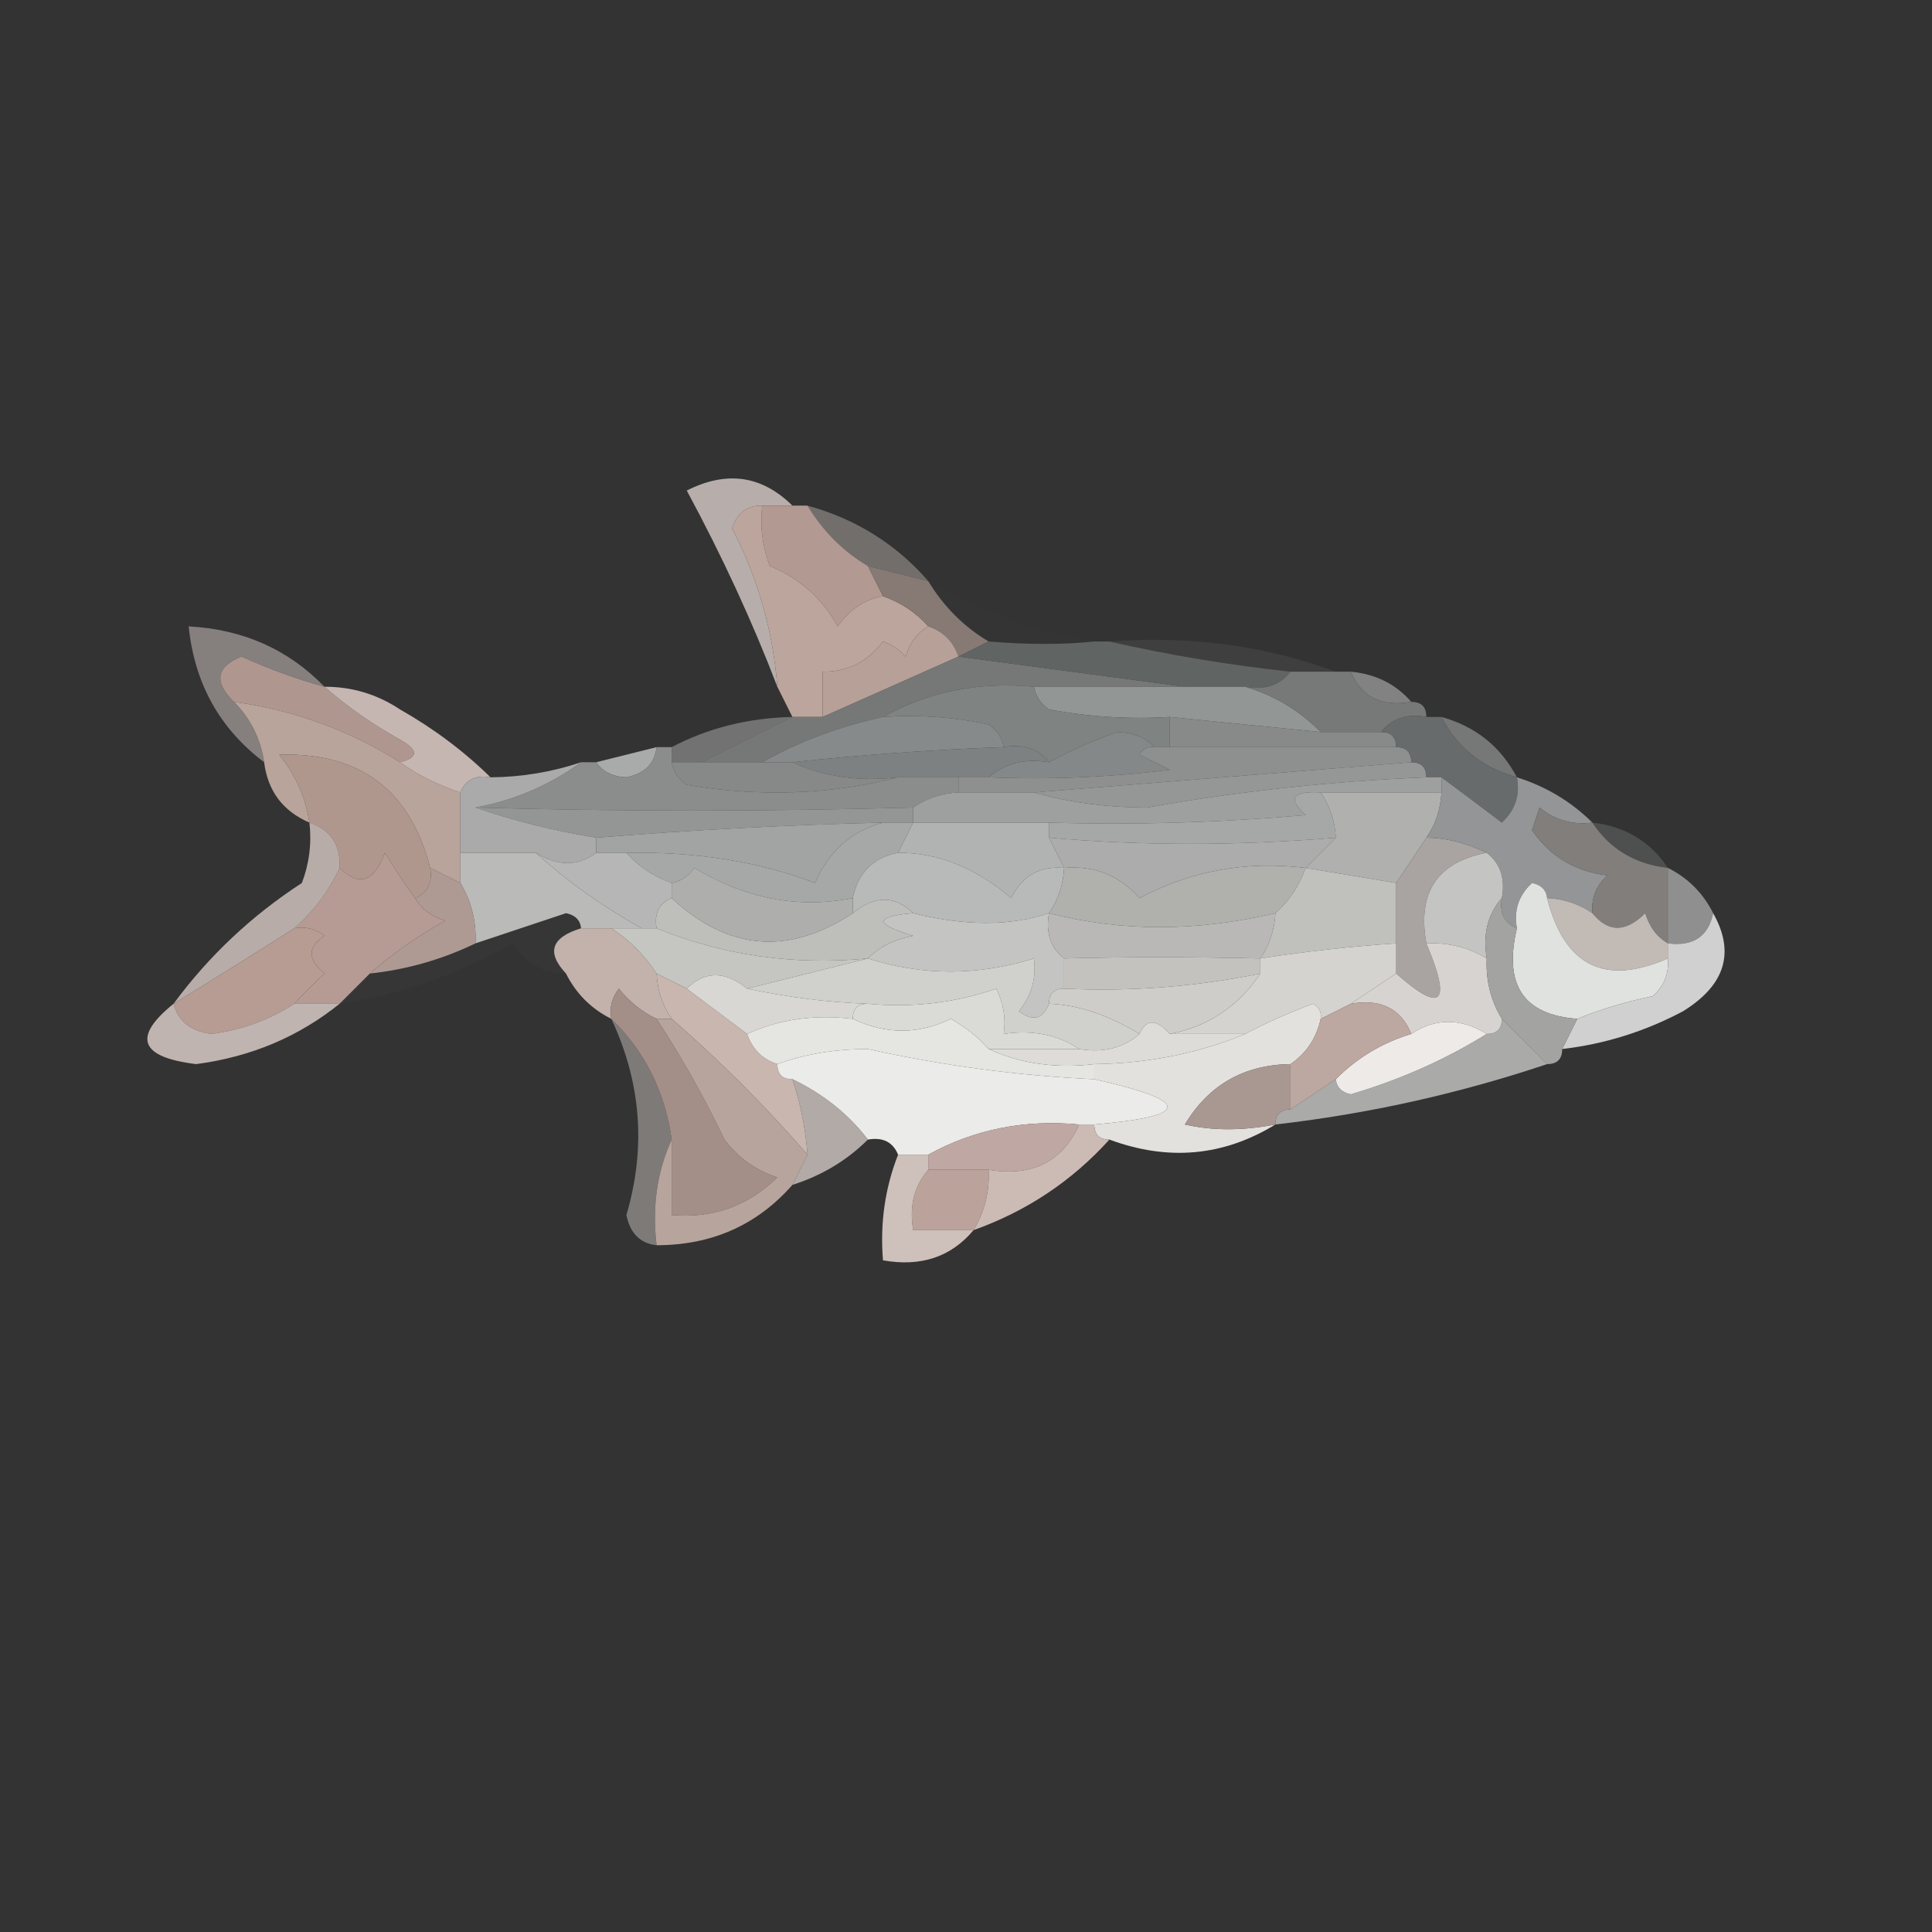 <?xml version="1.0" encoding="UTF-8"?>
<!DOCTYPE svg PUBLIC "-//W3C//DTD SVG 1.1//EN" "http://www.w3.org/Graphics/SVG/1.1/DTD/svg11.dtd">
<svg xmlns="http://www.w3.org/2000/svg" version="1.1" width="128px" height="128px" style="shape-rendering:geometricPrecision; text-rendering:geometricPrecision; image-rendering:optimizeQuality; fill-rule:evenodd; clip-rule:evenodd" xmlns:xlink="http://www.w3.org/1999/xlink">
<rect width="100%" height="100%" fill="#333333" stroke="none"/>
<g><path style="opacity:0.853" fill="#cec4c0" d="M 52.5,33.5 C 51.833,33.5 51.167,33.5 50.5,33.5C 49.503,33.47 48.836,33.97 48.5,35C 50.215,38.309 51.215,41.809 51.5,45.5C 49.853,41.193 47.853,36.86 45.5,32.5C 48.141,31.164 50.474,31.498 52.5,33.5 Z"/></g>
<g><path style="opacity:1" fill="#b29991" d="M 50.5,33.5 C 51.167,33.5 51.833,33.5 52.5,33.5C 52.833,33.5 53.167,33.5 53.5,33.5C 54.527,35.194 55.861,36.528 57.5,37.5C 57.833,38.167 58.167,38.833 58.5,39.5C 57.265,39.721 56.265,40.388 55.5,41.5C 54.472,39.639 52.972,38.305 51,37.5C 50.51,36.207 50.343,34.873 50.5,33.5 Z"/></g>
<g><path style="opacity:0.461" fill="#bdb4b1" d="M 53.5,33.5 C 56.704,34.383 59.371,36.05 61.5,38.5C 60.167,38.167 58.833,37.833 57.5,37.5C 55.861,36.528 54.527,35.194 53.5,33.5 Z"/></g>
<g><path style="opacity:1" fill="#bca59c" d="M 50.5,33.5 C 50.343,34.873 50.51,36.207 51,37.5C 52.972,38.305 54.472,39.639 55.5,41.5C 56.265,40.388 57.265,39.721 58.5,39.5C 59.709,39.932 60.709,40.599 61.5,41.5C 60.778,41.917 60.278,42.584 60,43.5C 59.586,43.043 59.086,42.709 58.5,42.5C 57.476,43.853 56.143,44.52 54.5,44.5C 54.5,45.5 54.5,46.5 54.5,47.5C 53.833,47.5 53.167,47.5 52.5,47.5C 52.167,46.833 51.833,46.167 51.5,45.5C 51.215,41.809 50.215,38.309 48.5,35C 48.836,33.97 49.503,33.47 50.5,33.5 Z"/></g>
<g><path style="opacity:0.941" fill="#8c7d78" d="M 57.5,37.5 C 58.833,37.833 60.167,38.167 61.5,38.5C 62.527,40.194 63.861,41.528 65.5,42.5C 64.833,42.833 64.167,43.167 63.5,43.5C 63.167,42.5 62.5,41.833 61.5,41.5C 60.709,40.599 59.709,39.932 58.5,39.5C 58.167,38.833 57.833,38.167 57.5,37.5 Z"/></g>
<g><path style="opacity:0.016" fill="#b6b5b4" d="M 61.5,38.5 C 64.973,40.566 68.639,41.9 72.5,42.5C 70.477,42.715 68.144,42.715 65.5,42.5C 63.861,41.528 62.527,40.194 61.5,38.5 Z"/></g>
<g><path style="opacity:1" fill="#b6a098" d="M 61.5,41.5 C 62.5,41.833 63.167,42.5 63.5,43.5C 60.5,44.833 57.5,46.167 54.5,47.5C 54.5,46.5 54.5,45.5 54.5,44.5C 56.143,44.52 57.476,43.853 58.5,42.5C 59.086,42.709 59.586,43.043 60,43.5C 60.278,42.584 60.778,41.917 61.5,41.5 Z"/></g>
<g><path style="opacity:0.106" fill="#a6a9a8" d="M 73.5,42.5 C 78.783,42.096 83.783,42.762 88.5,44.5C 87.5,44.5 86.5,44.5 85.5,44.5C 81.336,44.044 77.336,43.378 73.5,42.5 Z"/></g>
<g><path style="opacity:0.506" fill="#d5c9c5" d="M 21.5,45.5 C 19.634,44.986 17.8,44.319 16,43.5C 14.317,44.176 14.15,45.176 15.5,46.5C 16.601,47.605 17.267,48.938 17.5,50.5C 14.55,48.273 12.884,45.273 12.5,41.5C 16.102,41.692 19.102,43.026 21.5,45.5 Z"/></g>
<g><path style="opacity:1" fill="#767877" d="M 63.5,43.5 C 68.5,44.167 73.5,44.833 78.5,45.5C 75.167,45.5 71.833,45.5 68.5,45.5C 64.841,45.159 61.507,45.825 58.5,47.5C 55.603,48.129 52.936,49.129 50.5,50.5C 49.167,50.5 47.833,50.5 46.5,50.5C 48.5,49.5 50.5,48.5 52.5,47.5C 53.167,47.5 53.833,47.5 54.5,47.5C 57.5,46.167 60.5,44.833 63.5,43.5 Z"/></g>
<g><path style="opacity:1" fill="#606463" d="M 65.5,42.5 C 68.144,42.715 70.477,42.715 72.5,42.5C 72.833,42.5 73.167,42.5 73.5,42.5C 77.336,43.378 81.336,44.044 85.5,44.5C 84.791,45.404 83.791,45.737 82.5,45.5C 81.167,45.5 79.833,45.5 78.5,45.5C 73.5,44.833 68.5,44.167 63.5,43.5C 64.167,43.167 64.833,42.833 65.5,42.5 Z"/></g>
<g><path style="opacity:1" fill="#af978f" d="M 21.5,45.5 C 22.987,46.804 24.654,47.97 26.5,49C 27.738,49.69 27.738,50.19 26.5,50.5C 23.133,48.377 19.466,47.044 15.5,46.5C 14.15,45.176 14.317,44.176 16,43.5C 17.8,44.319 19.634,44.986 21.5,45.5 Z"/></g>
<g><path style="opacity:1" fill="#929694" d="M 68.5,45.5 C 71.833,45.5 75.167,45.5 78.5,45.5C 79.833,45.5 81.167,45.5 82.5,45.5C 84.42,46.065 86.087,47.065 87.5,48.5C 84.167,48.167 80.833,47.833 77.5,47.5C 74.813,47.664 72.146,47.497 69.5,47C 68.944,46.617 68.611,46.117 68.5,45.5 Z"/></g>
<g><path style="opacity:0.557" fill="#c1c1c1" d="M 89.5,44.5 C 91.153,44.66 92.486,45.326 93.5,46.5C 91.517,46.843 90.183,46.176 89.5,44.5 Z"/></g>
<g><path style="opacity:1" fill="#7f8382" d="M 68.5,45.5 C 68.611,46.117 68.944,46.617 69.5,47C 72.146,47.497 74.813,47.664 77.5,47.5C 77.5,48.167 77.5,48.833 77.5,49.5C 77.167,49.5 76.833,49.5 76.5,49.5C 75.903,48.861 75.07,48.528 74,48.5C 72.393,49.074 70.893,49.74 69.5,50.5C 68.791,49.596 67.791,49.263 66.5,49.5C 66.389,48.883 66.056,48.383 65.5,48C 63.19,47.503 60.857,47.337 58.5,47.5C 61.507,45.825 64.841,45.159 68.5,45.5 Z"/></g>
<g><path style="opacity:1" fill="#777878" d="M 85.5,44.5 C 86.5,44.5 87.5,44.5 88.5,44.5C 88.833,44.5 89.167,44.5 89.5,44.5C 90.183,46.176 91.517,46.843 93.5,46.5C 94.167,46.5 94.5,46.833 94.5,47.5C 93.209,47.263 92.209,47.596 91.5,48.5C 90.167,48.5 88.833,48.5 87.5,48.5C 86.087,47.065 84.42,46.065 82.5,45.5C 83.791,45.737 84.791,45.404 85.5,44.5 Z"/></g>
<g><path style="opacity:1" fill="#b8a49b" d="M 15.5,46.5 C 19.466,47.044 23.133,48.377 26.5,50.5C 27.672,51.345 29.005,52.011 30.5,52.5C 30.5,53.833 30.5,55.167 30.5,56.5C 30.5,57.167 30.5,57.833 30.5,58.5C 29.833,58.167 29.167,57.833 28.5,57.5C 27.176,52.337 23.843,49.837 18.5,50C 19.582,51.33 20.249,52.83 20.5,54.5C 18.738,53.738 17.738,52.404 17.5,50.5C 17.267,48.938 16.601,47.605 15.5,46.5 Z"/></g>
<g><path style="opacity:0.51" fill="#adaead" d="M 52.5,47.5 C 50.5,48.5 48.5,49.5 46.5,50.5C 45.833,50.5 45.167,50.5 44.5,50.5C 44.5,50.167 44.5,49.833 44.5,49.5C 46.905,48.232 49.572,47.565 52.5,47.5 Z"/></g>
<g><path style="opacity:1" fill="#878a8a" d="M 58.5,47.5 C 60.857,47.337 63.19,47.503 65.5,48C 66.056,48.383 66.389,48.883 66.5,49.5C 61.819,49.669 57.152,50.002 52.5,50.5C 51.833,50.5 51.167,50.5 50.5,50.5C 52.936,49.129 55.603,48.129 58.5,47.5 Z"/></g>
<g><path style="opacity:1" fill="#858888" d="M 76.5,49.5 C 76.062,49.435 75.728,49.601 75.5,50C 76.167,50.333 76.833,50.667 77.5,51C 73.514,51.499 69.514,51.666 65.5,51.5C 66.568,50.566 67.901,50.232 69.5,50.5C 70.893,49.74 72.393,49.074 74,48.5C 75.07,48.528 75.903,48.861 76.5,49.5 Z"/></g>
<g><path style="opacity:1" fill="#878a89" d="M 77.5,47.5 C 80.833,47.833 84.167,48.167 87.5,48.5C 88.833,48.5 90.167,48.5 91.5,48.5C 92.167,48.5 92.5,48.833 92.5,49.5C 87.5,49.5 82.5,49.5 77.5,49.5C 77.5,48.833 77.5,48.167 77.5,47.5 Z"/></g>
<g><path style="opacity:1" fill="#7e8181" d="M 66.5,49.5 C 67.791,49.263 68.791,49.596 69.5,50.5C 67.901,50.232 66.568,50.566 65.5,51.5C 64.833,51.5 64.167,51.5 63.5,51.5C 62.167,51.5 60.833,51.5 59.5,51.5C 56.941,51.802 54.607,51.468 52.5,50.5C 57.152,50.002 61.819,49.669 66.5,49.5 Z"/></g>
<g><path style="opacity:1" fill="#8e908f" d="M 76.5,49.5 C 76.833,49.5 77.167,49.5 77.5,49.5C 82.5,49.5 87.5,49.5 92.5,49.5C 93.167,49.5 93.5,49.833 93.5,50.5C 85.167,51.167 76.833,51.833 68.5,52.5C 66.833,52.5 65.167,52.5 63.5,52.5C 63.5,52.167 63.5,51.833 63.5,51.5C 64.167,51.5 64.833,51.5 65.5,51.5C 69.514,51.666 73.514,51.499 77.5,51C 76.833,50.667 76.167,50.333 75.5,50C 75.728,49.601 76.062,49.435 76.5,49.5 Z"/></g>
<g><path style="opacity:0.576" fill="#a7a9a8" d="M 95.5,47.5 C 97.754,48.124 99.421,49.457 100.5,51.5C 98.205,50.864 96.539,49.531 95.5,47.5 Z"/></g>
<g><path style="opacity:1" fill="#b0978e" d="M 28.5,57.5 C 28.672,58.492 28.338,59.158 27.5,59.5C 26.842,58.602 26.176,57.602 25.5,56.5C 24.787,58.435 23.787,58.768 22.5,57.5C 22.573,55.973 21.906,54.973 20.5,54.5C 20.249,52.83 19.582,51.33 18.5,50C 23.843,49.837 27.176,52.337 28.5,57.5 Z"/></g>
<g><path style="opacity:1" fill="#c5b6b2" d="M 21.5,45.5 C 23.308,45.491 24.975,45.991 26.5,47C 28.747,48.278 30.747,49.778 32.5,51.5C 31.508,51.328 30.842,51.662 30.5,52.5C 29.005,52.011 27.672,51.345 26.5,50.5C 27.738,50.19 27.738,49.69 26.5,49C 24.654,47.97 22.987,46.804 21.5,45.5 Z"/></g>
<g><path style="opacity:0.89" fill="#b6b9b8" d="M 43.5,49.5 C 43.38,50.586 42.713,51.253 41.5,51.5C 40.584,51.457 39.917,51.124 39.5,50.5C 40.833,50.167 42.167,49.833 43.5,49.5 Z"/></g>
<g><path style="opacity:1" fill="#959796" d="M 93.5,50.5 C 94.167,50.5 94.5,50.833 94.5,51.5C 88.3,51.748 82.133,52.414 76,53.5C 73.31,53.497 70.81,53.164 68.5,52.5C 76.833,51.833 85.167,51.167 93.5,50.5 Z"/></g>
<g><path style="opacity:1" fill="#878989" d="M 44.5,50.5 C 45.167,50.5 45.833,50.5 46.5,50.5C 47.833,50.5 49.167,50.5 50.5,50.5C 51.167,50.5 51.833,50.5 52.5,50.5C 54.607,51.468 56.941,51.802 59.5,51.5C 55.019,52.648 50.352,52.815 45.5,52C 44.944,51.617 44.611,51.117 44.5,50.5 Z"/></g>
<g><path style="opacity:1" fill="#8b8d8c" d="M 43.5,49.5 C 43.833,49.5 44.167,49.5 44.5,49.5C 44.5,49.833 44.5,50.167 44.5,50.5C 44.611,51.117 44.944,51.617 45.5,52C 50.352,52.815 55.019,52.648 59.5,51.5C 60.833,51.5 62.167,51.5 63.5,51.5C 63.5,51.833 63.5,52.167 63.5,52.5C 62.391,52.557 61.391,52.89 60.5,53.5C 50.683,53.768 41.016,53.768 31.5,53.5C 34.078,53.02 36.412,52.02 38.5,50.5C 38.833,50.5 39.167,50.5 39.5,50.5C 39.917,51.124 40.584,51.457 41.5,51.5C 42.713,51.253 43.38,50.586 43.5,49.5 Z"/></g>
<g><path style="opacity:1" fill="#686b6b" d="M 91.5,48.5 C 92.209,47.596 93.209,47.263 94.5,47.5C 94.833,47.5 95.167,47.5 95.5,47.5C 96.539,49.531 98.205,50.864 100.5,51.5C 100.719,52.675 100.386,53.675 99.5,54.5C 98.148,53.476 96.815,52.476 95.5,51.5C 95.167,51.5 94.833,51.5 94.5,51.5C 94.5,50.833 94.167,50.5 93.5,50.5C 93.5,49.833 93.167,49.5 92.5,49.5C 92.5,48.833 92.167,48.5 91.5,48.5 Z"/></g>
<g><path style="opacity:1" fill="#949696" d="M 31.5,53.5 C 41.016,53.768 50.683,53.768 60.5,53.5C 60.5,53.833 60.5,54.167 60.5,54.5C 59.833,54.5 59.167,54.5 58.5,54.5C 52.155,54.653 45.822,54.986 39.5,55.5C 36.67,55.037 34.003,54.37 31.5,53.5 Z"/></g>
<g><path style="opacity:1" fill="#9ea09f" d="M 94.5,51.5 C 94.833,51.5 95.167,51.5 95.5,51.5C 95.5,51.833 95.5,52.167 95.5,52.5C 92.833,52.5 90.167,52.5 87.5,52.5C 85.621,52.393 85.288,52.893 86.5,54C 80.843,54.499 75.176,54.666 69.5,54.5C 66.5,54.5 63.5,54.5 60.5,54.5C 60.5,54.167 60.5,53.833 60.5,53.5C 61.391,52.89 62.391,52.557 63.5,52.5C 65.167,52.5 66.833,52.5 68.5,52.5C 70.81,53.164 73.31,53.497 76,53.5C 82.133,52.414 88.3,51.748 94.5,51.5 Z"/></g>
<g><path style="opacity:1" fill="#a6a7a7" d="M 87.5,52.5 C 88.11,53.391 88.443,54.391 88.5,55.5C 81.96,56.04 75.626,56.04 69.5,55.5C 69.5,55.167 69.5,54.833 69.5,54.5C 75.176,54.666 80.843,54.499 86.5,54C 85.288,52.893 85.621,52.393 87.5,52.5 Z"/></g>
<g><path style="opacity:1" fill="#b0b1ae" d="M 87.5,52.5 C 90.167,52.5 92.833,52.5 95.5,52.5C 95.443,53.609 95.11,54.609 94.5,55.5C 93.833,56.5 93.167,57.5 92.5,58.5C 90.5,58.167 88.5,57.833 86.5,57.5C 87.167,56.833 87.833,56.167 88.5,55.5C 88.443,54.391 88.11,53.391 87.5,52.5 Z"/></g>
<g><path style="opacity:1" fill="#a9aaa9" d="M 38.5,50.5 C 36.412,52.02 34.078,53.02 31.5,53.5C 34.003,54.37 36.67,55.037 39.5,55.5C 39.5,55.833 39.5,56.167 39.5,56.5C 38.298,57.405 36.964,57.405 35.5,56.5C 33.833,56.5 32.167,56.5 30.5,56.5C 30.5,55.167 30.5,53.833 30.5,52.5C 30.842,51.662 31.508,51.328 32.5,51.5C 34.565,51.483 36.565,51.15 38.5,50.5 Z"/></g>
<g><path style="opacity:1" fill="#a1a4a3" d="M 58.5,54.5 C 56.407,55.058 54.907,56.391 54,58.5C 50.289,57.082 46.123,56.416 41.5,56.5C 40.833,56.5 40.167,56.5 39.5,56.5C 39.5,56.167 39.5,55.833 39.5,55.5C 45.822,54.986 52.155,54.653 58.5,54.5 Z"/></g>
<g><path style="opacity:1" fill="#b1b3b2" d="M 60.5,54.5 C 63.5,54.5 66.5,54.5 69.5,54.5C 69.5,54.833 69.5,55.167 69.5,55.5C 69.833,56.167 70.167,56.833 70.5,57.5C 68.876,57.36 67.71,58.027 67,59.5C 64.623,57.48 62.123,56.48 59.5,56.5C 59.833,55.833 60.167,55.167 60.5,54.5 Z"/></g>
<g><path style="opacity:0.224" fill="#adafaf" d="M 105.5,54.5 C 107.674,54.75 109.341,55.75 110.5,57.5C 108.326,57.25 106.659,56.25 105.5,54.5 Z"/></g>
<g><path style="opacity:1" fill="#babbb9" d="M 30.5,56.5 C 32.167,56.5 33.833,56.5 35.5,56.5C 37.58,58.387 39.914,60.054 42.5,61.5C 41.833,61.5 41.167,61.5 40.5,61.5C 39.833,61.5 39.167,61.5 38.5,61.5C 38.44,60.957 38.107,60.624 37.5,60.5C 35.471,61.172 33.471,61.838 31.5,62.5C 31.567,61.041 31.234,59.708 30.5,58.5C 30.5,57.833 30.5,57.167 30.5,56.5 Z"/></g>
<g><path style="opacity:1" fill="#a6a8a7" d="M 58.5,54.5 C 59.167,54.5 59.833,54.5 60.5,54.5C 60.167,55.167 59.833,55.833 59.5,56.5C 57.856,56.81 56.856,57.81 56.5,59.5C 52.903,60.216 49.403,59.549 46,57.5C 45.617,58.056 45.117,58.389 44.5,58.5C 43.291,58.068 42.291,57.401 41.5,56.5C 46.123,56.416 50.289,57.082 54,58.5C 54.907,56.391 56.407,55.058 58.5,54.5 Z"/></g>
<g><path style="opacity:1" fill="#b8baba" d="M 59.5,56.5 C 62.123,56.48 64.623,57.48 67,59.5C 67.71,58.027 68.876,57.36 70.5,57.5C 70.443,58.609 70.11,59.609 69.5,60.5C 66.936,61.36 63.936,61.36 60.5,60.5C 59.295,59.314 57.961,59.314 56.5,60.5C 56.5,60.167 56.5,59.833 56.5,59.5C 56.856,57.81 57.856,56.81 59.5,56.5 Z"/></g>
<g><path style="opacity:1" fill="#a9a4a2" d="M 94.5,55.5 C 95.754,55.501 97.088,55.834 98.5,56.5C 95.224,57.122 93.891,59.122 94.5,62.5C 96.19,66.512 95.523,67.178 92.5,64.5C 92.5,63.833 92.5,63.167 92.5,62.5C 92.5,61.167 92.5,59.833 92.5,58.5C 93.167,57.5 93.833,56.5 94.5,55.5 Z"/></g>
<g><path style="opacity:1" fill="#939596" d="M 95.5,51.5 C 96.815,52.476 98.148,53.476 99.5,54.5C 100.386,53.675 100.719,52.675 100.5,51.5C 102.434,52.11 104.101,53.11 105.5,54.5C 104.178,54.67 103.011,54.337 102,53.5C 101.833,54 101.667,54.5 101.5,55C 102.682,56.735 104.349,57.735 106.5,58C 105.748,58.671 105.414,59.504 105.5,60.5C 104.609,59.89 103.609,59.557 102.5,59.5C 102.44,58.957 102.107,58.624 101.5,58.5C 100.614,59.325 100.281,60.325 100.5,61.5C 99.662,61.158 99.328,60.492 99.5,59.5C 99.737,58.209 99.404,57.209 98.5,56.5C 97.088,55.834 95.754,55.501 94.5,55.5C 95.11,54.609 95.443,53.609 95.5,52.5C 95.5,52.167 95.5,51.833 95.5,51.5 Z"/></g>
<g><path style="opacity:1" fill="#b59b94" d="M 27.5,59.5 C 27.918,60.222 28.584,60.722 29.5,61C 27.654,62.03 25.987,63.196 24.5,64.5C 23.833,65.167 23.167,65.833 22.5,66.5C 21.5,66.5 20.5,66.5 19.5,66.5C 20.091,65.849 20.757,65.182 21.5,64.5C 20.36,63.575 20.36,62.741 21.5,62C 20.906,61.536 20.239,61.369 19.5,61.5C 20.789,60.363 21.789,59.03 22.5,57.5C 23.787,58.768 24.787,58.435 25.5,56.5C 26.176,57.602 26.842,58.602 27.5,59.5 Z"/></g>
<g><path style="opacity:1" fill="#b0b0ad" d="M 70.5,57.5 C 72.492,57.328 74.159,57.995 75.5,59.5C 78.899,57.688 82.566,57.021 86.5,57.5C 86.068,58.709 85.401,59.709 84.5,60.5C 79.265,61.732 74.265,61.732 69.5,60.5C 70.11,59.609 70.443,58.609 70.5,57.5 Z"/></g>
<g><path style="opacity:1" fill="#b5b6b5" d="M 35.5,56.5 C 36.964,57.405 38.298,57.405 39.5,56.5C 40.167,56.5 40.833,56.5 41.5,56.5C 42.291,57.401 43.291,58.068 44.5,58.5C 44.5,58.833 44.5,59.167 44.5,59.5C 43.662,59.842 43.328,60.508 43.5,61.5C 43.167,61.5 42.833,61.5 42.5,61.5C 39.914,60.054 37.58,58.387 35.5,56.5 Z"/></g>
<g><path style="opacity:1" fill="#abacab" d="M 69.5,55.5 C 75.626,56.04 81.96,56.04 88.5,55.5C 87.833,56.167 87.167,56.833 86.5,57.5C 82.566,57.021 78.899,57.688 75.5,59.5C 74.159,57.995 72.492,57.328 70.5,57.5C 70.167,56.833 69.833,56.167 69.5,55.5 Z"/></g>
<g><path style="opacity:1" fill="#817e7b" d="M 105.5,54.5 C 106.659,56.25 108.326,57.25 110.5,57.5C 110.5,59.167 110.5,60.833 110.5,62.5C 109.778,62.083 109.278,61.416 109,60.5C 107.708,61.791 106.542,61.791 105.5,60.5C 105.414,59.504 105.748,58.671 106.5,58C 104.349,57.735 102.682,56.735 101.5,55C 101.667,54.5 101.833,54 102,53.5C 103.011,54.337 104.178,54.67 105.5,54.5 Z"/></g>
<g><path style="opacity:1" fill="#bebebb" d="M 44.5,59.5 C 48.24,62.982 52.24,63.315 56.5,60.5C 57.961,59.314 59.295,59.314 60.5,60.5C 57.903,60.721 57.903,61.221 60.5,62C 59.263,62.232 58.263,62.732 57.5,63.5C 52.57,63.966 47.903,63.299 43.5,61.5C 43.328,60.508 43.662,59.842 44.5,59.5 Z"/></g>
<g><path style="opacity:0.841" fill="#a0a0a0" d="M 110.5,57.5 C 111.833,58.167 112.833,59.167 113.5,60.5C 113.179,62.048 112.179,62.715 110.5,62.5C 110.5,60.833 110.5,59.167 110.5,57.5 Z"/></g>
<g><path style="opacity:0.831" fill="#d2c4c0" d="M 20.5,54.5 C 21.906,54.973 22.573,55.973 22.5,57.5C 21.789,59.03 20.789,60.363 19.5,61.5C 16.798,63.221 14.131,64.888 11.5,66.5C 13.834,63.334 16.667,60.667 20,58.5C 20.49,57.207 20.657,55.873 20.5,54.5 Z"/></g>
<g><path style="opacity:1" fill="#aeafad" d="M 56.5,59.5 C 56.5,59.833 56.5,60.167 56.5,60.5C 52.24,63.315 48.24,62.982 44.5,59.5C 44.5,59.167 44.5,58.833 44.5,58.5C 45.117,58.389 45.617,58.056 46,57.5C 49.403,59.549 52.903,60.216 56.5,59.5 Z"/></g>
<g><path style="opacity:1" fill="#c4c4c2" d="M 60.5,60.5 C 63.936,61.36 66.936,61.36 69.5,60.5C 69.263,61.791 69.596,62.791 70.5,63.5C 70.5,64.167 70.5,64.833 70.5,65.5C 69.833,65.5 69.5,65.833 69.5,66.5C 69.103,67.525 68.437,67.692 67.5,67C 68.337,65.989 68.67,64.822 68.5,63.5C 64.784,64.657 61.117,64.657 57.5,63.5C 58.263,62.732 59.263,62.232 60.5,62C 57.903,61.221 57.903,60.721 60.5,60.5 Z"/></g>
<g><path style="opacity:1" fill="#c4c4c3" d="M 98.5,56.5 C 99.404,57.209 99.737,58.209 99.5,59.5C 98.566,60.568 98.232,61.901 98.5,63.5C 97.292,62.766 95.959,62.433 94.5,62.5C 93.891,59.122 95.224,57.122 98.5,56.5 Z"/></g>
<g><path style="opacity:1" fill="#af9a93" d="M 28.5,57.5 C 29.167,57.833 29.833,58.167 30.5,58.5C 31.234,59.708 31.567,61.041 31.5,62.5C 29.299,63.566 26.965,64.233 24.5,64.5C 25.987,63.196 27.654,62.03 29.5,61C 28.584,60.722 27.918,60.222 27.5,59.5C 28.338,59.158 28.672,58.492 28.5,57.5 Z"/></g>
<g><path style="opacity:1" fill="#b9b8b6" d="M 69.5,60.5 C 74.265,61.732 79.265,61.732 84.5,60.5C 84.443,61.609 84.11,62.609 83.5,63.5C 78.857,63.393 74.524,63.393 70.5,63.5C 69.596,62.791 69.263,61.791 69.5,60.5 Z"/></g>
<g><path style="opacity:1" fill="#c0c0bd" d="M 86.5,57.5 C 88.5,57.833 90.5,58.167 92.5,58.5C 92.5,59.833 92.5,61.167 92.5,62.5C 89.482,62.704 86.482,63.037 83.5,63.5C 84.11,62.609 84.443,61.609 84.5,60.5C 85.401,59.709 86.068,58.709 86.5,57.5 Z"/></g>
<g><path style="opacity:1" fill="#c2b2ab" d="M 38.5,61.5 C 39.167,61.5 39.833,61.5 40.5,61.5C 41.694,62.272 42.694,63.272 43.5,64.5C 43.557,65.609 43.89,66.609 44.5,67.5C 44.167,67.5 43.833,67.5 43.5,67.5C 42.542,67.047 41.708,66.38 41,65.5C 40.536,66.094 40.369,66.761 40.5,67.5C 39.167,66.833 38.167,65.833 37.5,64.5C 36.185,63.105 36.519,62.105 38.5,61.5 Z"/></g>
<g><path style="opacity:1" fill="#c2bab5" d="M 102.5,59.5 C 103.609,59.557 104.609,59.89 105.5,60.5C 106.542,61.791 107.708,61.791 109,60.5C 109.278,61.416 109.778,62.083 110.5,62.5C 110.5,62.833 110.5,63.167 110.5,63.5C 106.316,65.332 103.65,63.999 102.5,59.5 Z"/></g>
<g><path style="opacity:0.02" fill="#dbd5cf" d="M 38.5,61.5 C 36.519,62.105 36.185,63.105 37.5,64.5C 35.983,64.489 34.816,63.823 34,62.5C 30.411,64.53 26.578,65.863 22.5,66.5C 23.167,65.833 23.833,65.167 24.5,64.5C 26.965,64.233 29.299,63.566 31.5,62.5C 33.471,61.838 35.471,61.172 37.5,60.5C 38.107,60.624 38.44,60.957 38.5,61.5 Z"/></g>
<g><path style="opacity:1" fill="#c5c5c1" d="M 40.5,61.5 C 41.167,61.5 41.833,61.5 42.5,61.5C 42.833,61.5 43.167,61.5 43.5,61.5C 47.903,63.299 52.57,63.966 57.5,63.5C 54.833,64.167 52.167,64.833 49.5,65.5C 48.039,64.314 46.705,64.314 45.5,65.5C 44.833,65.167 44.167,64.833 43.5,64.5C 42.694,63.272 41.694,62.272 40.5,61.5 Z"/></g>
<g><path style="opacity:1" fill="#dfe2df" d="M 102.5,59.5 C 103.65,63.999 106.316,65.332 110.5,63.5C 110.586,64.496 110.252,65.329 109.5,66C 107.753,66.352 106.086,66.852 104.5,67.5C 100.932,67.241 99.599,65.241 100.5,61.5C 100.281,60.325 100.614,59.325 101.5,58.5C 102.107,58.624 102.44,58.957 102.5,59.5 Z"/></g>
<g><path style="opacity:1" fill="#d0d0cd" d="M 57.5,63.5 C 61.117,64.657 64.784,64.657 68.5,63.5C 68.67,64.822 68.337,65.989 67.5,67C 68.437,67.692 69.103,67.525 69.5,66.5C 71.411,66.567 73.411,67.233 75.5,68.5C 74.432,69.434 73.099,69.768 71.5,69.5C 70.081,68.549 68.415,68.216 66.5,68.5C 66.65,67.448 66.483,66.448 66,65.5C 63.281,66.444 60.447,66.777 57.5,66.5C 54.946,66.419 52.28,66.085 49.5,65.5C 52.167,64.833 54.833,64.167 57.5,63.5 Z"/></g>
<g><path style="opacity:1" fill="#c3c2be" d="M 83.5,63.5 C 83.5,63.833 83.5,64.167 83.5,64.5C 79.231,65.373 74.898,65.706 70.5,65.5C 70.5,64.833 70.5,64.167 70.5,63.5C 74.524,63.393 78.857,63.393 83.5,63.5 Z"/></g>
<g><path style="opacity:1" fill="#b69c93" d="M 19.5,61.5 C 20.239,61.369 20.906,61.536 21.5,62C 20.36,62.741 20.36,63.575 21.5,64.5C 20.757,65.182 20.091,65.849 19.5,66.5C 17.843,67.576 16.009,68.242 14,68.5C 12.624,68.316 11.791,67.649 11.5,66.5C 14.131,64.888 16.798,63.221 19.5,61.5 Z"/></g>
<g><path style="opacity:1" fill="#d5d3d0" d="M 92.5,62.5 C 92.5,63.167 92.5,63.833 92.5,64.5C 91.5,65.167 90.5,65.833 89.5,66.5C 88.833,66.833 88.167,67.167 87.5,67.5C 87.565,67.062 87.399,66.728 87,66.5C 85.377,67.099 83.877,67.766 82.5,68.5C 80.833,68.5 79.167,68.5 77.5,68.5C 80.025,68.023 82.025,66.69 83.5,64.5C 83.5,64.167 83.5,63.833 83.5,63.5C 86.482,63.037 89.482,62.704 92.5,62.5 Z"/></g>
<g><path style="opacity:1" fill="#c8b6af" d="M 43.5,64.5 C 44.167,64.833 44.833,65.167 45.5,65.5C 46.833,66.5 48.167,67.5 49.5,68.5C 49.833,69.5 50.5,70.167 51.5,70.5C 51.5,71.167 51.833,71.5 52.5,71.5C 53.038,73.117 53.371,74.784 53.5,76.5C 50.728,73.306 47.728,70.306 44.5,67.5C 43.89,66.609 43.557,65.609 43.5,64.5 Z"/></g>
<g><path style="opacity:1" fill="#d8d7d3" d="M 45.5,65.5 C 46.705,64.314 48.039,64.314 49.5,65.5C 52.28,66.085 54.946,66.419 57.5,66.5C 56.833,66.5 56.5,66.833 56.5,67.5C 53.941,67.198 51.607,67.532 49.5,68.5C 48.167,67.5 46.833,66.5 45.5,65.5 Z"/></g>
<g><path style="opacity:1" fill="#cecdc9" d="M 83.5,64.5 C 82.025,66.69 80.025,68.023 77.5,68.5C 76.604,67.494 75.938,67.494 75.5,68.5C 73.411,67.233 71.411,66.567 69.5,66.5C 69.5,65.833 69.833,65.5 70.5,65.5C 74.898,65.706 79.231,65.373 83.5,64.5 Z"/></g>
<g><path style="opacity:1" fill="#d7d3d0" d="M 94.5,62.5 C 95.959,62.433 97.292,62.766 98.5,63.5C 98.433,64.959 98.766,66.292 99.5,67.5C 99.5,68.167 99.167,68.5 98.5,68.5C 96.766,67.438 95.099,67.438 93.5,68.5C 92.817,66.823 91.483,66.157 89.5,66.5C 90.5,65.833 91.5,65.167 92.5,64.5C 95.523,67.178 96.19,66.512 94.5,62.5 Z"/></g>
<g><path style="opacity:1" fill="#cfd0cf" d="M 113.5,60.5 C 114.969,63.102 114.302,65.269 111.5,67C 108.978,68.341 106.311,69.174 103.5,69.5C 103.833,68.833 104.167,68.167 104.5,67.5C 106.086,66.852 107.753,66.352 109.5,66C 110.252,65.329 110.586,64.496 110.5,63.5C 110.5,63.167 110.5,62.833 110.5,62.5C 112.179,62.715 113.179,62.048 113.5,60.5 Z"/></g>
<g><path style="opacity:1" fill="#e5e5e2" d="M 56.5,67.5 C 58.69,68.544 60.856,68.544 63,67.5C 63.995,68.066 64.828,68.733 65.5,69.5C 67.607,70.468 69.941,70.802 72.5,70.5C 72.5,70.833 72.5,71.167 72.5,71.5C 67.456,71.269 62.456,70.603 57.5,69.5C 55.303,69.505 53.303,69.838 51.5,70.5C 50.5,70.167 49.833,69.5 49.5,68.5C 51.607,67.532 53.941,67.198 56.5,67.5 Z"/></g>
<g><path style="opacity:1" fill="#a3a3a1" d="M 99.5,59.5 C 99.328,60.492 99.662,61.158 100.5,61.5C 99.599,65.241 100.932,67.241 104.5,67.5C 104.167,68.167 103.833,68.833 103.5,69.5C 103.5,70.167 103.167,70.5 102.5,70.5C 101.5,69.5 100.5,68.5 99.5,67.5C 98.766,66.292 98.433,64.959 98.5,63.5C 98.232,61.901 98.566,60.568 99.5,59.5 Z"/></g>
<g><path style="opacity:0.89" fill="#d0c3bf" d="M 11.5,66.5 C 11.791,67.649 12.624,68.316 14,68.5C 16.009,68.242 17.843,67.576 19.5,66.5C 20.5,66.5 21.5,66.5 22.5,66.5C 19.788,68.689 16.622,70.022 13,70.5C 9.26,70.046 8.76,68.713 11.5,66.5 Z"/></g>
<g><path style="opacity:1" fill="#dadad7" d="M 71.5,69.5 C 69.5,69.5 67.5,69.5 65.5,69.5C 64.828,68.733 63.995,68.066 63,67.5C 60.856,68.544 58.69,68.544 56.5,67.5C 56.5,66.833 56.833,66.5 57.5,66.5C 60.447,66.777 63.281,66.444 66,65.5C 66.483,66.448 66.65,67.448 66.5,68.5C 68.415,68.216 70.081,68.549 71.5,69.5 Z"/></g>
<g><path style="opacity:1" fill="#edeae8" d="M 98.5,68.5 C 95.769,70.198 92.769,71.531 89.5,72.5C 88.893,72.376 88.56,72.043 88.5,71.5C 89.922,70.075 91.589,69.075 93.5,68.5C 95.099,67.438 96.766,67.438 98.5,68.5 Z"/></g>
<g><path style="opacity:1" fill="#dddcd9" d="M 77.5,68.5 C 79.167,68.5 80.833,68.5 82.5,68.5C 79.412,69.785 76.078,70.451 72.5,70.5C 69.941,70.802 67.607,70.468 65.5,69.5C 67.5,69.5 69.5,69.5 71.5,69.5C 73.099,69.768 74.432,69.434 75.5,68.5C 75.938,67.494 76.604,67.494 77.5,68.5 Z"/></g>
<g><path style="opacity:0.999" fill="#ebebe9" d="M 72.5,71.5 C 78.969,72.948 78.969,73.948 72.5,74.5C 72.167,74.5 71.833,74.5 71.5,74.5C 67.885,74.155 64.552,74.822 61.5,76.5C 60.833,76.5 60.167,76.5 59.5,76.5C 59.158,75.662 58.492,75.328 57.5,75.5C 56.218,73.82 54.551,72.487 52.5,71.5C 51.833,71.5 51.5,71.167 51.5,70.5C 53.303,69.838 55.303,69.505 57.5,69.5C 62.456,70.603 67.456,71.269 72.5,71.5 Z"/></g>
<g><path style="opacity:1" fill="#e3e1dd" d="M 87.5,67.5 C 87.218,68.778 86.551,69.778 85.5,70.5C 82.415,70.542 80.081,71.875 78.5,74.5C 80.326,74.92 82.326,74.92 84.5,74.5C 81.061,76.607 77.395,76.941 73.5,75.5C 72.833,75.5 72.5,75.167 72.5,74.5C 78.969,73.948 78.969,72.948 72.5,71.5C 72.5,71.167 72.5,70.833 72.5,70.5C 76.078,70.451 79.412,69.785 82.5,68.5C 83.877,67.766 85.377,67.099 87,66.5C 87.399,66.728 87.565,67.062 87.5,67.5 Z"/></g>
<g><path style="opacity:0.757" fill="#d1d0ce" d="M 99.5,67.5 C 100.5,68.5 101.5,69.5 102.5,70.5C 96.635,72.466 90.635,73.8 84.5,74.5C 84.5,73.833 84.833,73.5 85.5,73.5C 86.5,72.833 87.5,72.167 88.5,71.5C 88.56,72.043 88.893,72.376 89.5,72.5C 92.769,71.531 95.769,70.198 98.5,68.5C 99.167,68.5 99.5,68.167 99.5,67.5 Z"/></g>
<g><path style="opacity:0.478" fill="#cfc6c2" d="M 40.5,67.5 C 42.718,69.651 44.052,72.318 44.5,75.5C 43.532,77.607 43.198,79.941 43.5,82.5C 42.414,82.38 41.747,81.713 41.5,80.5C 42.813,76.045 42.48,71.712 40.5,67.5 Z"/></g>
<g><path style="opacity:1" fill="#bda7a1" d="M 89.5,66.5 C 91.483,66.157 92.817,66.823 93.5,68.5C 91.589,69.075 89.922,70.075 88.5,71.5C 87.5,72.167 86.5,72.833 85.5,73.5C 85.5,72.5 85.5,71.5 85.5,70.5C 86.551,69.778 87.218,68.778 87.5,67.5C 88.167,67.167 88.833,66.833 89.5,66.5 Z"/></g>
<g><path style="opacity:1" fill="#a48e88" d="M 43.5,67.5 C 45.144,70.004 46.644,72.671 48,75.5C 48.903,76.701 50.069,77.535 51.5,78C 49.559,79.903 47.226,80.736 44.5,80.5C 44.5,78.833 44.5,77.167 44.5,75.5C 44.052,72.318 42.718,69.651 40.5,67.5C 40.369,66.761 40.536,66.094 41,65.5C 41.708,66.38 42.542,67.047 43.5,67.5 Z"/></g>
<g><path style="opacity:1" fill="#b7a49d" d="M 43.5,67.5 C 43.833,67.5 44.167,67.5 44.5,67.5C 47.728,70.306 50.728,73.306 53.5,76.5C 53.167,77.167 52.833,77.833 52.5,78.5C 50.164,81.165 47.164,82.498 43.5,82.5C 43.198,79.941 43.532,77.607 44.5,75.5C 44.5,77.167 44.5,78.833 44.5,80.5C 47.226,80.736 49.559,79.903 51.5,78C 50.069,77.535 48.903,76.701 48,75.5C 46.644,72.671 45.144,70.004 43.5,67.5 Z"/></g>
<g><path style="opacity:1" fill="#a99892" d="M 85.5,70.5 C 85.5,71.5 85.5,72.5 85.5,73.5C 84.833,73.5 84.5,73.833 84.5,74.5C 82.326,74.92 80.326,74.92 78.5,74.5C 80.081,71.875 82.415,70.542 85.5,70.5 Z"/></g>
<g><path style="opacity:0.851" fill="#c6beb9" d="M 52.5,71.5 C 54.551,72.487 56.218,73.82 57.5,75.5C 56.101,76.89 54.434,77.89 52.5,78.5C 52.833,77.833 53.167,77.167 53.5,76.5C 53.371,74.784 53.038,73.117 52.5,71.5 Z"/></g>
<g><path style="opacity:1" fill="#bfa8a3" d="M 71.5,74.5 C 70.393,76.969 68.393,77.969 65.5,77.5C 64.167,77.5 62.833,77.5 61.5,77.5C 61.5,77.167 61.5,76.833 61.5,76.5C 64.552,74.822 67.885,74.155 71.5,74.5 Z"/></g>
<g><path style="opacity:1" fill="#bba29a" d="M 61.5,77.5 C 62.833,77.5 64.167,77.5 65.5,77.5C 65.567,78.959 65.234,80.292 64.5,81.5C 63.167,81.5 61.833,81.5 60.5,81.5C 60.232,79.901 60.566,78.568 61.5,77.5 Z"/></g>
<g><path style="opacity:0.992" fill="#cdbcb6" d="M 71.5,74.5 C 71.833,74.5 72.167,74.5 72.5,74.5C 72.5,75.167 72.833,75.5 73.5,75.5C 71.025,78.241 68.025,80.241 64.5,81.5C 65.234,80.292 65.567,78.959 65.5,77.5C 68.393,77.969 70.393,76.969 71.5,74.5 Z"/></g>
<g><path style="opacity:0.996" fill="#cfc1bb" d="M 59.5,76.5 C 60.167,76.5 60.833,76.5 61.5,76.5C 61.5,76.833 61.5,77.167 61.5,77.5C 60.566,78.568 60.232,79.901 60.5,81.5C 61.833,81.5 63.167,81.5 64.5,81.5C 63.01,83.28 61.01,83.947 58.5,83.5C 58.298,81.05 58.631,78.717 59.5,76.5 Z"/></g>
</svg>
